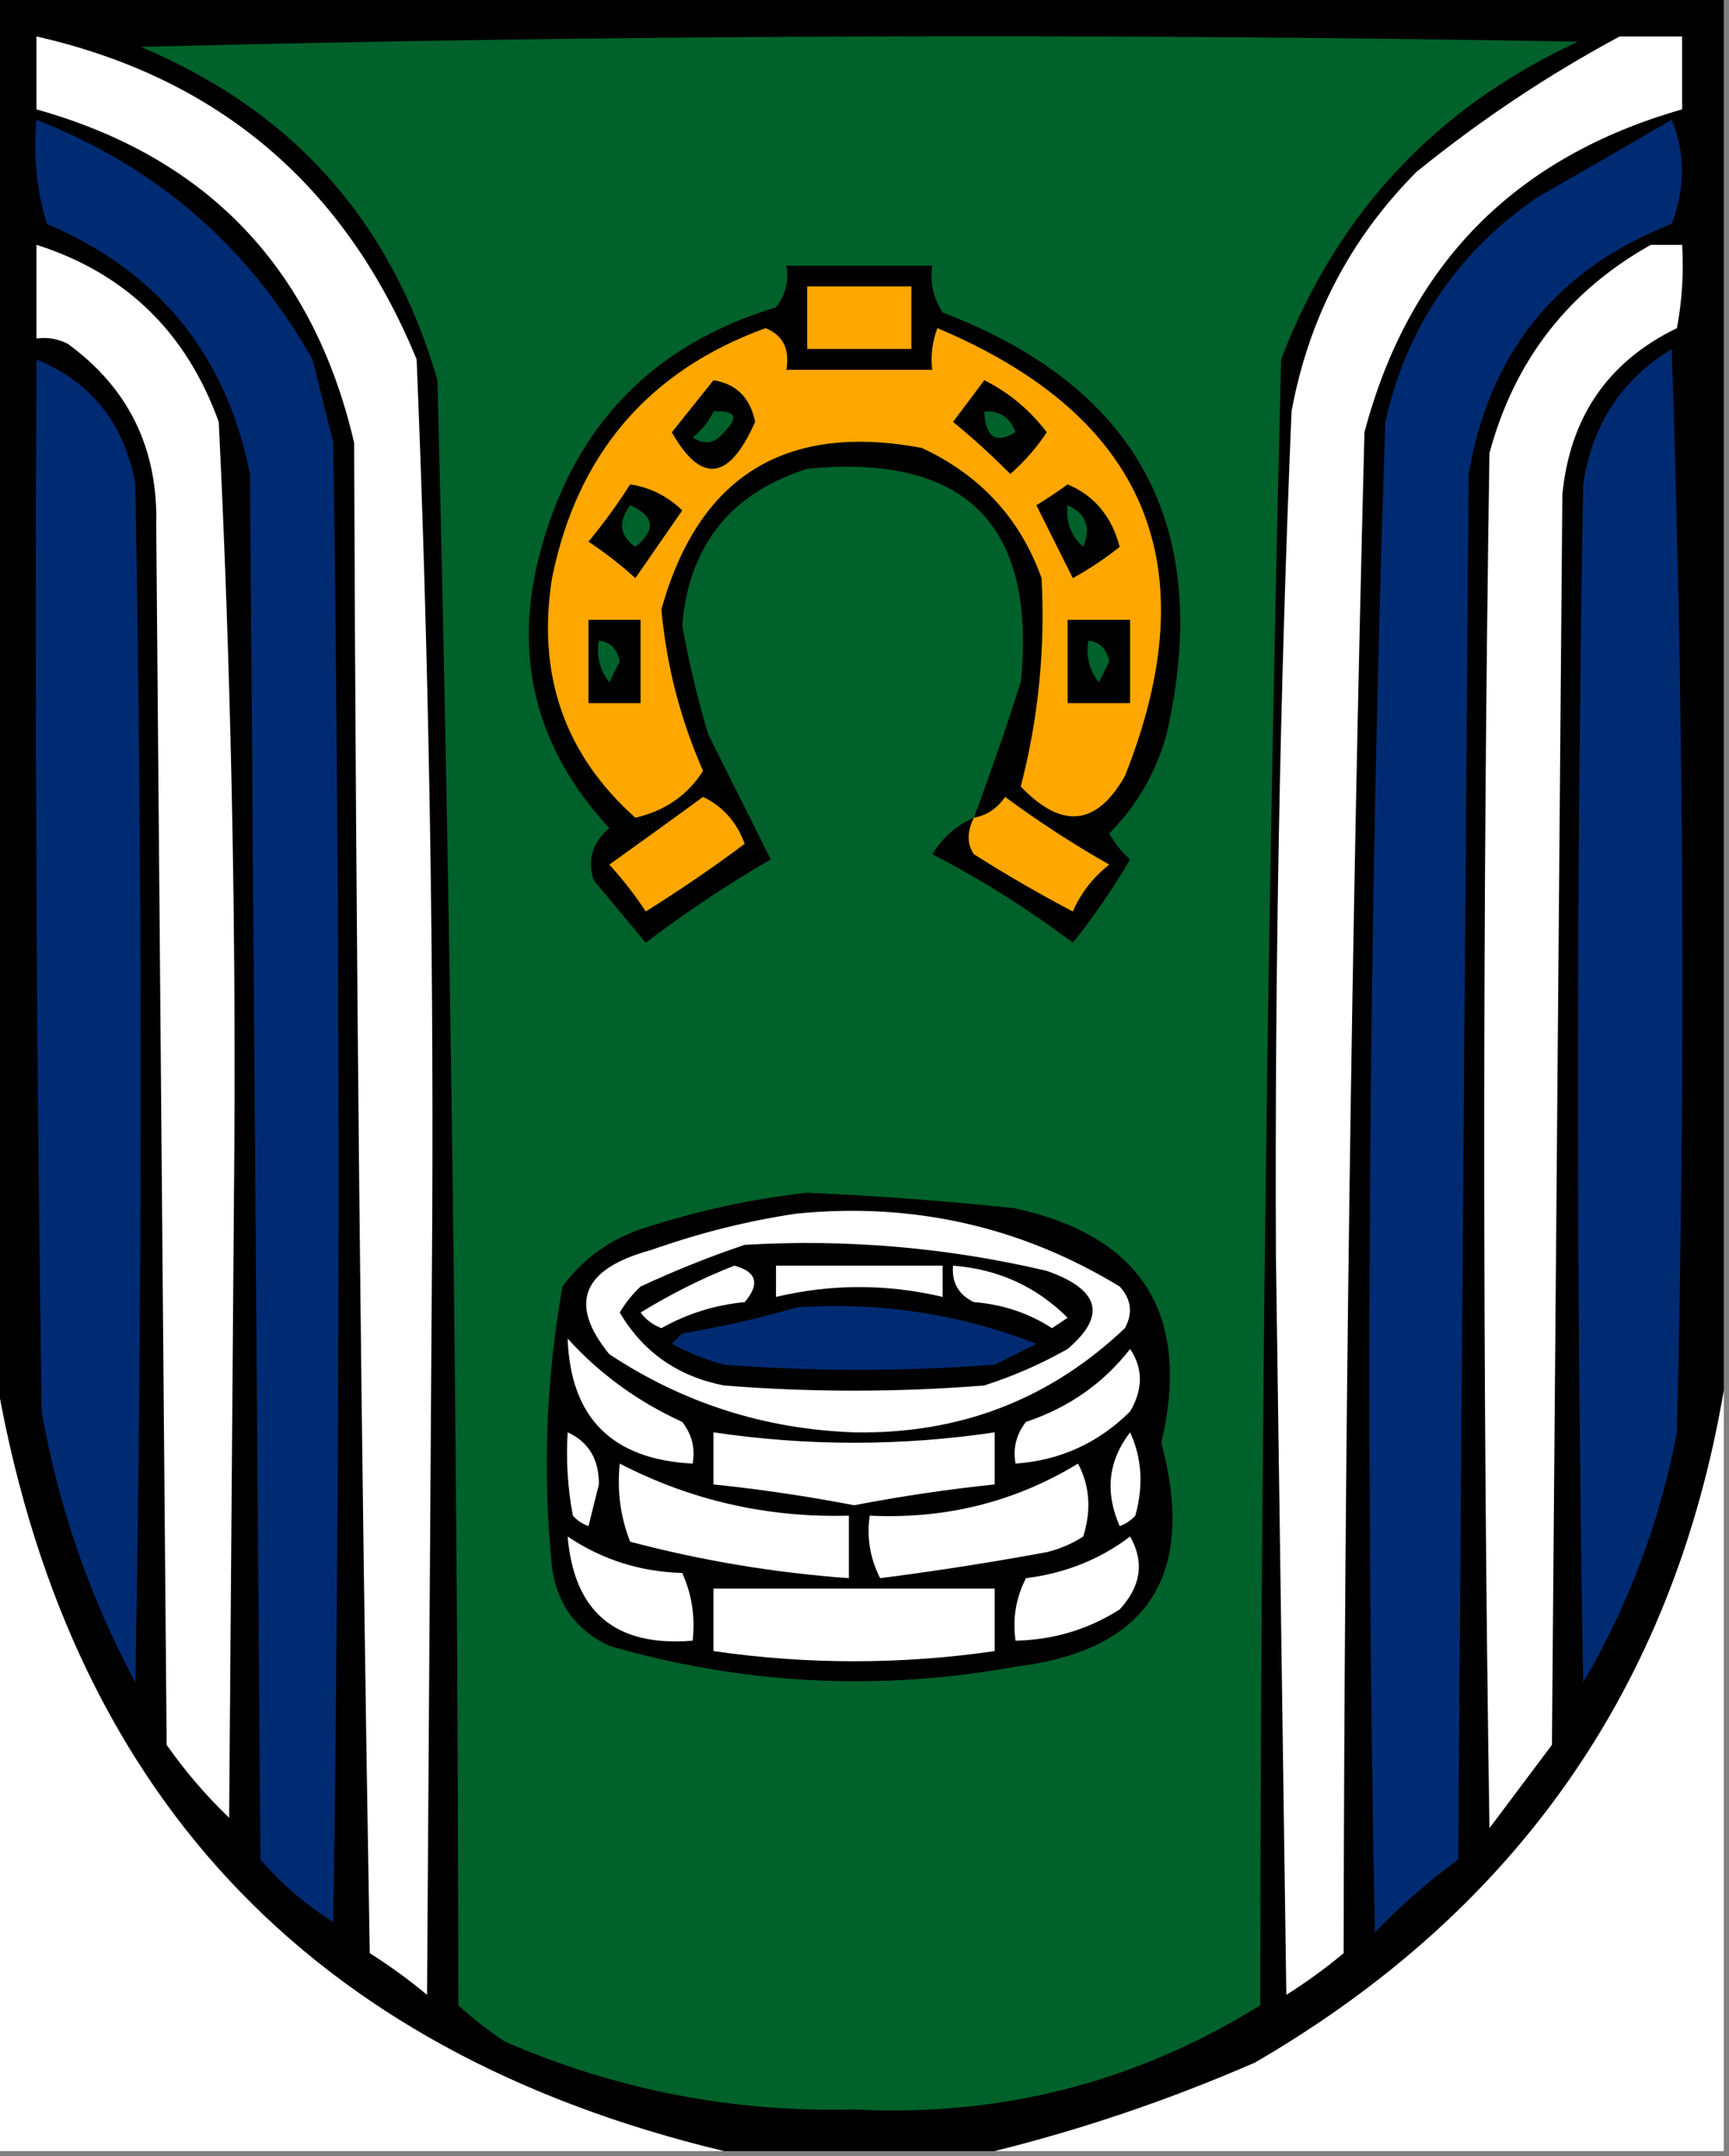<?xml version="1.0" encoding="UTF-8"?>
<!DOCTYPE svg PUBLIC "-//W3C//DTD SVG 1.1//EN" "http://www.w3.org/Graphics/SVG/1.1/DTD/svg11.dtd">
<svg xmlns="http://www.w3.org/2000/svg" version="1.1" width="166px" height="207px" style="shape-rendering:geometricPrecision; text-rendering:geometricPrecision; image-rendering:optimizeQuality; fill-rule:evenodd; clip-rule:evenodd" xmlns:xlink="http://www.w3.org/1999/xlink">
<rect width="100%" height="100%" fill="#808080" stroke="none"/>
<g><path style="opacity:1" fill="#000000" d="M -0.5,-0.5 C 54.833,-0.5 110.167,-0.5 165.5,-0.5C 165.5,44.167 165.5,88.833 165.5,133.5C 160.657,161.881 145.657,183.381 120.5,198C 112.336,201.554 104.002,204.388 95.5,206.5C 86.833,206.5 78.167,206.5 69.5,206.5C 29.593,196.928 6.26,171.928 -0.5,131.5C -0.5,87.5 -0.5,43.5 -0.5,-0.5 Z"/></g>
<g><path style="opacity:1" fill="#fefffe" d="M 3.5,3.5 C 20.971,7.463 33.138,17.796 40,34.5C 41.131,61.974 41.631,89.474 41.5,117C 41.333,141.833 41.167,166.667 41,191.5C 39.255,190.044 37.422,188.711 35.5,187.5C 34.667,139.17 34.167,90.837 34,42.5C 30.104,25.773 19.938,15.106 3.5,10.5C 3.5,8.167 3.5,5.833 3.5,3.5 Z"/></g>
<g><path style="opacity:1" fill="#00612a" d="M 13.5,4.5 C 59.331,3.335 105.332,3.168 151.5,4C 137.853,10.313 128.353,20.48 123,34.5C 121.698,87.139 121.031,139.806 121,192.5C 109.096,199.893 96.096,203.226 82,202.5C 70.361,202.799 59.195,200.632 48.5,196C 46.91,194.954 45.41,193.787 44,192.5C 43.964,140.475 43.297,88.475 42,36.5C 37.598,21.266 28.098,10.6 13.5,4.5 Z"/></g>
<g><path style="opacity:1" fill="#fefffe" d="M 155.5,3.5 C 157.5,3.5 159.5,3.5 161.5,3.5C 161.5,5.833 161.5,8.167 161.5,10.5C 145.421,15.079 135.254,25.412 131,41.5C 129.749,90.152 129.082,138.819 129,187.5C 127.255,188.956 125.422,190.289 123.5,191.5C 123.167,167.833 122.833,144.167 122.5,120.5C 122.38,93.478 122.88,66.478 124,39.5C 125.633,30.567 129.633,22.9 136,16.5C 142.135,11.523 148.635,7.19 155.5,3.5 Z"/></g>
<g><path style="opacity:1" fill="#002b72" d="M 3.5,11.5 C 15.068,16.031 23.901,23.698 30,34.5C 30.667,37.167 31.333,39.833 32,42.5C 32.667,89.833 32.667,137.167 32,184.5C 29.372,182.874 27.039,180.874 25,178.5C 24.667,134.167 24.333,89.833 24,45.5C 21.707,34.044 15.207,26.044 4.5,21.5C 3.513,18.232 3.18,14.898 3.5,11.5 Z"/></g>
<g><path style="opacity:1" fill="#002b72" d="M 160.5,11.5 C 161.806,14.687 161.806,18.02 160.5,21.5C 149.515,25.777 143.015,33.777 141,45.5C 140.667,89.833 140.333,134.167 140,178.5C 137.146,180.598 134.479,182.931 132,185.5C 131.055,137.147 131.388,88.814 133,40.5C 135.035,31.462 139.868,24.295 147.5,19C 151.928,16.459 156.262,13.959 160.5,11.5 Z"/></g>
<g><path style="opacity:1" fill="#fefffe" d="M 3.5,23.5 C 12.063,26.228 17.897,31.895 21,40.5C 22.141,63.627 22.641,86.793 22.5,110C 22.333,131.5 22.167,153 22,174.5C 19.763,172.353 17.763,170.02 16,167.5C 15.667,128.5 15.333,89.5 15,50.5C 15.207,43.108 12.374,37.275 6.5,33C 5.552,32.517 4.552,32.35 3.5,32.5C 3.5,29.5 3.5,26.5 3.5,23.5 Z"/></g>
<g><path style="opacity:1" fill="#fefffe" d="M 158.5,23.5 C 159.5,23.5 160.5,23.5 161.5,23.5C 161.664,26.187 161.497,28.854 161,31.5C 154.386,34.706 150.719,40.04 150,47.5C 149.667,87.5 149.333,127.5 149,167.5C 147,170.167 145,172.833 143,175.5C 142.333,131.5 142.333,87.5 143,43.5C 145.392,34.617 150.558,27.95 158.5,23.5 Z"/></g>
<g><path style="opacity:1" fill="#000000" d="M 93.5,78.5 C 95.095,74.217 96.595,69.883 98,65.5C 99.531,50.365 92.698,43.531 77.5,45C 70.167,47.333 66.167,52.333 65.5,60C 66.125,63.544 66.959,67.044 68,70.5C 70.073,74.645 72.073,78.645 74,82.5C 69.828,84.919 65.828,87.585 62,90.5C 60.333,88.5 58.667,86.5 57,84.5C 56.376,82.535 56.876,80.869 58.5,79.5C 51.289,71.704 49.123,62.704 52,52.5C 55.298,40.703 62.798,33.036 74.5,29.5C 75.429,28.311 75.762,26.978 75.5,25.5C 80.167,25.5 84.833,25.5 89.5,25.5C 89.287,27.144 89.62,28.644 90.5,30C 109.358,37.213 116.525,50.713 112,70.5C 110.981,74.174 109.148,77.341 106.5,80C 107.022,80.95 107.689,81.784 108.5,82.5C 106.862,85.304 105.029,87.971 103,90.5C 98.753,87.292 94.253,84.458 89.5,82C 90.532,80.373 91.866,79.207 93.5,78.5 Z"/></g>
<g><path style="opacity:1" fill="#fea700" d="M 77.5,27.5 C 80.833,27.5 84.167,27.5 87.5,27.5C 87.5,29.5 87.5,31.5 87.5,33.5C 84.167,33.5 80.833,33.5 77.5,33.5C 77.5,31.5 77.5,29.5 77.5,27.5 Z"/></g>
<g><path style="opacity:1" fill="#fea700" d="M 73.5,31.5 C 75.177,32.183 75.843,33.517 75.5,35.5C 80.167,35.5 84.833,35.5 89.5,35.5C 89.343,34.127 89.51,32.793 90,31.5C 110.061,39.954 116.061,54.287 108,74.5C 105.276,79.296 101.943,79.629 98,75.5C 99.692,69.004 100.359,62.337 100,55.5C 97.957,49.786 94.123,45.619 88.5,43C 75.398,40.548 67.064,45.715 63.5,58.5C 63.986,63.881 65.319,69.048 67.5,74C 66.021,76.336 63.854,77.836 61,78.5C 54.195,72.424 51.528,64.758 53,55.5C 55.408,43.601 62.241,35.601 73.5,31.5 Z"/></g>
<g><path style="opacity:1" fill="#002b72" d="M 160.5,33.5 C 161.664,67.998 161.831,102.664 161,137.5C 159.374,146.049 156.374,154.049 152,161.5C 151.333,123.167 151.333,84.833 152,46.5C 152.854,40.772 155.687,36.439 160.5,33.5 Z"/></g>
<g><path style="opacity:1" fill="#002b72" d="M 3.5,34.5 C 8.777,36.671 11.944,40.671 13,46.5C 13.667,84.833 13.667,123.167 13,161.5C 8.617,153.354 5.617,144.687 4,135.5C 3.5,101.835 3.333,68.168 3.5,34.5 Z"/></g>
<g><path style="opacity:1" fill="#000000" d="M 68.5,36.5 C 70.701,36.858 72.034,38.192 72.5,40.5C 70,46.151 67.333,46.484 64.5,41.5C 65.857,39.814 67.19,38.148 68.5,36.5 Z"/></g>
<g><path style="opacity:1" fill="#000000" d="M 94.5,36.5 C 96.878,37.692 98.878,39.359 100.5,41.5C 99.52,42.981 98.353,44.315 97,45.5C 95.22,43.707 93.387,42.04 91.5,40.5C 92.524,39.148 93.524,37.815 94.5,36.5 Z"/></g>
<g><path style="opacity:1" fill="#00612a" d="M 68.5,39.5 C 70.648,39.389 70.981,40.056 69.5,41.5C 68.635,42.583 67.635,42.749 66.5,42C 67.38,41.292 68.047,40.458 68.5,39.5 Z"/></g>
<g><path style="opacity:1" fill="#00612a" d="M 94.5,39.5 C 95.995,39.415 96.995,40.081 97.5,41.5C 95.604,42.639 94.604,41.973 94.5,39.5 Z"/></g>
<g><path style="opacity:1" fill="#000000" d="M 60.5,46.5 C 62.423,46.795 64.09,47.628 65.5,49C 64,51.167 62.5,53.333 61,55.5C 59.59,54.212 58.09,53.046 56.5,52C 57.965,50.226 59.298,48.392 60.5,46.5 Z"/></g>
<g><path style="opacity:1" fill="#000000" d="M 102.5,46.5 C 105.068,47.574 106.735,49.574 107.5,52.5C 106.086,53.624 104.586,54.624 103,55.5C 101.833,53.167 100.667,50.833 99.5,48.5C 100.602,47.824 101.602,47.158 102.5,46.5 Z"/></g>
<g><path style="opacity:1" fill="#00612a" d="M 60.5,48.5 C 62.852,49.543 63.019,50.876 61,52.5C 59.489,51.436 59.323,50.103 60.5,48.5 Z"/></g>
<g><path style="opacity:1" fill="#00612a" d="M 102.5,48.5 C 104.273,49.314 104.773,50.648 104,52.5C 102.812,51.437 102.312,50.103 102.5,48.5 Z"/></g>
<g><path style="opacity:1" fill="#000000" d="M 56.5,59.5 C 58.167,59.5 59.833,59.5 61.5,59.5C 61.5,62.167 61.5,64.833 61.5,67.5C 59.833,67.5 58.167,67.5 56.5,67.5C 56.5,64.833 56.5,62.167 56.5,59.5 Z"/></g>
<g><path style="opacity:1" fill="#000000" d="M 102.5,59.5 C 104.5,59.5 106.5,59.5 108.5,59.5C 108.5,62.167 108.5,64.833 108.5,67.5C 106.5,67.5 104.5,67.5 102.5,67.5C 102.5,64.833 102.5,62.167 102.5,59.5 Z"/></g>
<g><path style="opacity:1" fill="#00612a" d="M 57.5,61.5 C 58.586,61.62 59.253,62.287 59.5,63.5C 59.167,64.167 58.833,64.833 58.5,65.5C 57.571,64.311 57.238,62.978 57.5,61.5 Z"/></g>
<g><path style="opacity:1" fill="#00612a" d="M 104.5,61.5 C 105.586,61.62 106.253,62.287 106.5,63.5C 106.167,64.167 105.833,64.833 105.5,65.5C 104.571,64.311 104.238,62.978 104.5,61.5 Z"/></g>
<g><path style="opacity:1" fill="#fea700" d="M 67.5,76.5 C 69.389,77.401 70.722,78.901 71.5,81C 68.45,83.28 65.283,85.447 62,87.5C 60.954,85.909 59.788,84.409 58.5,83C 61.567,80.812 64.567,78.645 67.5,76.5 Z"/></g>
<g><path style="opacity:1" fill="#fea700" d="M 93.5,78.5 C 94.735,78.279 95.735,77.612 96.5,76.5C 99.698,78.864 103.032,81.03 106.5,83C 104.951,84.214 103.785,85.714 103,87.5C 99.751,85.793 96.585,83.96 93.5,82C 92.829,81.014 92.829,79.847 93.5,78.5 Z"/></g>
<g><path style="opacity:1" fill="#000000" d="M 77.5,114.5 C 84.178,114.789 90.844,115.289 97.5,116C 109.703,118.719 114.37,126.219 111.5,138.5C 114.89,151.267 110.224,158.433 97.5,160C 84.346,162.378 71.346,161.711 58.5,158C 55.337,156.52 53.504,154.02 53,150.5C 52.087,141.424 52.42,132.424 54,123.5C 55.938,120.894 58.438,119.061 61.5,118C 66.841,116.248 72.174,115.081 77.5,114.5 Z"/></g>
<g><path style="opacity:1" fill="#fefffe" d="M 76.5,116.5 C 87.675,115.4 98.009,117.734 107.5,123.5C 108.614,124.723 108.781,126.056 108,127.5C 100.778,134.355 92.112,137.689 82,137.5C 73.434,137.2 65.6,134.7 58.5,130C 54.539,125.144 55.872,121.811 62.5,120C 67.184,118.347 71.85,117.181 76.5,116.5 Z"/></g>
<g><path style="opacity:1" fill="#000000" d="M 71.5,119.5 C 81.316,118.927 90.982,119.76 100.5,122C 105.598,123.794 106.264,126.294 102.5,129.5C 99.95,130.942 97.284,132.108 94.5,133C 86.167,133.667 77.833,133.667 69.5,133C 65.074,132.129 61.741,129.796 59.5,126C 60.047,125.075 60.713,124.242 61.5,123.5C 64.865,121.941 68.198,120.608 71.5,119.5 Z"/></g>
<g><path style="opacity:1" fill="#fefffe" d="M 70.5,121.5 C 72.652,122.077 72.985,123.244 71.5,125C 68.648,125.269 65.982,126.103 63.5,127.5C 62.692,127.192 62.025,126.692 61.5,126C 64.438,124.199 67.438,122.699 70.5,121.5 Z"/></g>
<g><path style="opacity:1" fill="#fefffe" d="M 74.5,121.5 C 79.833,121.5 85.167,121.5 90.5,121.5C 90.5,122.5 90.5,123.5 90.5,124.5C 85.158,123.239 79.825,123.239 74.5,124.5C 74.5,123.5 74.5,122.5 74.5,121.5 Z"/></g>
<g><path style="opacity:1" fill="#fefffe" d="M 91.5,121.5 C 95.826,121.832 99.493,123.498 102.5,126.5C 102,126.833 101.5,127.167 101,127.5C 98.752,126.045 96.252,125.212 93.5,125C 92.027,124.29 91.36,123.124 91.5,121.5 Z"/></g>
<g><path style="opacity:1" fill="#002b72" d="M 76.5,125.5 C 84.498,124.967 92.165,126.134 99.5,129C 98.167,129.667 96.833,130.333 95.5,131C 86.833,131.667 78.167,131.667 69.5,131C 67.754,130.529 66.087,129.862 64.5,129C 64.833,128.667 65.167,128.333 65.5,128C 69.347,127.367 73.014,126.533 76.5,125.5 Z"/></g>
<g><path style="opacity:1" fill="#fefffe" d="M 54.5,128.5 C 57.564,131.883 61.231,134.55 65.5,136.5C 66.429,137.689 66.762,139.022 66.5,140.5C 58.772,140.106 54.772,136.106 54.5,128.5 Z"/></g>
<g><path style="opacity:1" fill="#fefffe" d="M 108.5,129.5 C 109.754,131.357 109.754,133.357 108.5,135.5C 105.441,138.53 101.774,140.197 97.5,140.5C 97.238,139.022 97.571,137.689 98.5,136.5C 102.601,135.128 105.934,132.795 108.5,129.5 Z"/></g>
<g><path style="opacity:1" fill="#fefffe" d="M -0.5,131.5 C 6.26,171.928 29.593,196.928 69.5,206.5C 46.167,206.5 22.833,206.5 -0.5,206.5C -0.5,181.5 -0.5,156.5 -0.5,131.5 Z"/></g>
<g><path style="opacity:1" fill="#fefffe" d="M 165.5,133.5 C 165.5,157.833 165.5,182.167 165.5,206.5C 142.167,206.5 118.833,206.5 95.5,206.5C 104.002,204.388 112.336,201.554 120.5,198C 145.657,183.381 160.657,161.881 165.5,133.5 Z"/></g>
<g><path style="opacity:1" fill="#fefffe" d="M 54.5,137.5 C 56.511,138.417 57.511,140.083 57.5,142.5C 57.167,143.833 56.833,145.167 56.5,146.5C 55.914,146.291 55.414,145.957 55,145.5C 54.503,142.854 54.336,140.187 54.5,137.5 Z"/></g>
<g><path style="opacity:1" fill="#fefffe" d="M 68.5,137.5 C 77.5,138.833 86.5,138.833 95.5,137.5C 95.5,139.167 95.5,140.833 95.5,142.5C 90.98,142.97 86.48,143.637 82,144.5C 77.52,143.637 73.02,142.97 68.5,142.5C 68.5,140.833 68.5,139.167 68.5,137.5 Z"/></g>
<g><path style="opacity:1" fill="#fefffe" d="M 108.5,137.5 C 109.634,139.966 109.801,142.633 109,145.5C 108.586,145.957 108.086,146.291 107.5,146.5C 106.064,143.232 106.397,140.232 108.5,137.5 Z"/></g>
<g><path style="opacity:1" fill="#fefffe" d="M 59.5,140.5 C 66.35,144.045 73.683,145.711 81.5,145.5C 81.5,147.5 81.5,149.5 81.5,151.5C 74.399,150.989 67.399,149.823 60.5,148C 59.565,145.619 59.232,143.119 59.5,140.5 Z"/></g>
<g><path style="opacity:1" fill="#fefffe" d="M 103.5,140.5 C 104.629,142.628 104.796,144.961 104,147.5C 102.933,148.191 101.766,148.691 100.5,149C 95.176,149.983 89.842,150.816 84.5,151.5C 83.534,149.604 83.201,147.604 83.5,145.5C 90.792,145.847 97.458,144.181 103.5,140.5 Z"/></g>
<g><path style="opacity:1" fill="#fefffe" d="M 54.5,147.5 C 57.796,149.721 61.463,150.887 65.5,151C 66.423,153.041 66.756,155.208 66.5,157.5C 59.118,158.113 55.118,154.779 54.5,147.5 Z"/></g>
<g><path style="opacity:1" fill="#fefffe" d="M 108.5,147.5 C 109.886,149.938 109.553,152.271 107.5,154.5C 104.479,156.423 101.146,157.423 97.5,157.5C 97.201,155.396 97.534,153.396 98.5,151.5C 102.273,151.028 105.607,149.695 108.5,147.5 Z"/></g>
<g><path style="opacity:1" fill="#fefffe" d="M 68.5,152.5 C 77.5,152.5 86.5,152.5 95.5,152.5C 95.5,154.5 95.5,156.5 95.5,158.5C 86.507,159.801 77.507,159.801 68.5,158.5C 68.5,156.5 68.5,154.5 68.5,152.5 Z"/></g>
</svg>
